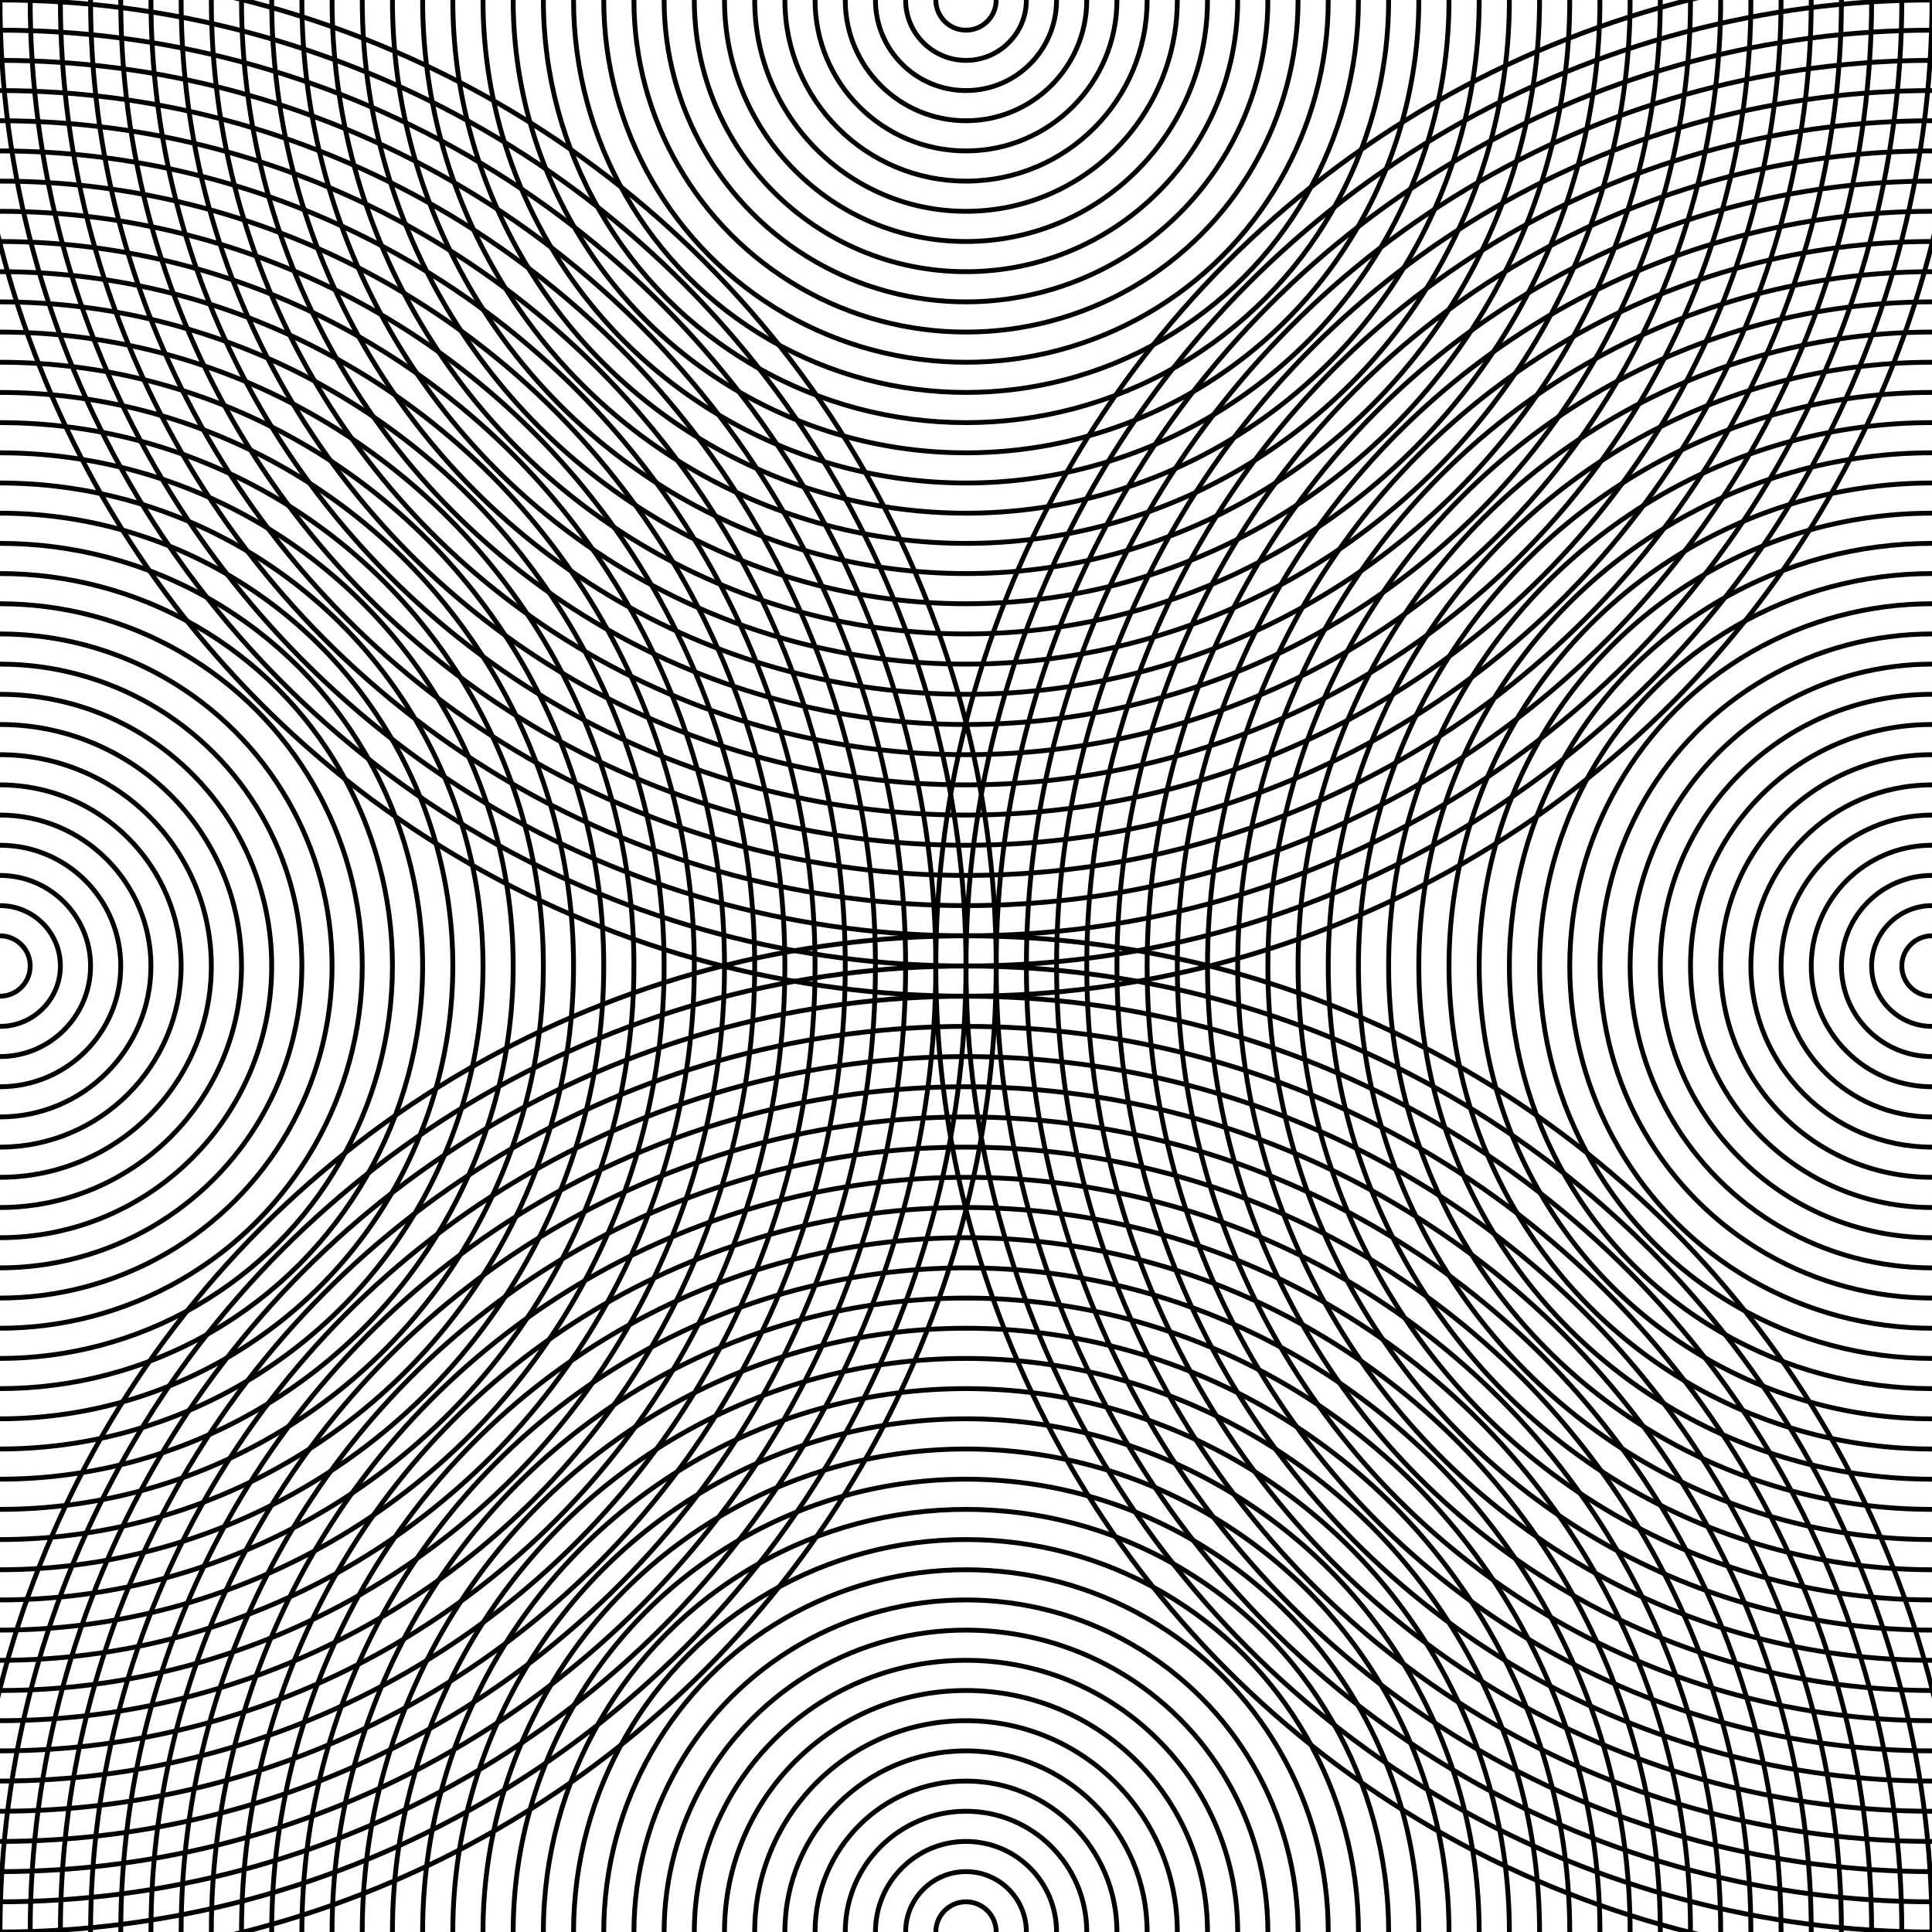 <?xml version="1.0" encoding="UTF-8"?>
<svg version="1.1" viewBox="0 0 800 800" xmlns="http://www.w3.org/2000/svg">
<g fill="none" stroke="hsla(0, 0%, 51%, 1.00)" stroke-width="2">
<circle cx="50%" r="412.5"/>
<circle cx="50%" r="400"/>
<circle cx="50%" r="387.5"/>
<circle cx="50%" r="375"/>
<circle cx="50%" r="362.5"/>
<circle cx="50%" r="350"/>
<circle cx="50%" r="337.5"/>
<circle cx="50%" r="325"/>
<circle cx="50%" r="312.5"/>
<circle cx="50%" r="300"/>
<circle cx="50%" r="287.5"/>
<circle cx="50%" r="275"/>
<circle cx="50%" r="262.5"/>
<circle cx="50%" r="250"/>
<circle cx="50%" r="237.5"/>
<circle cx="50%" r="225"/>
<circle cx="50%" r="212.5"/>
<circle cx="50%" r="200"/>
<circle cx="50%" r="187.5"/>
<circle cx="50%" r="175"/>
<circle cx="50%" r="162.5"/>
<circle cx="50%" r="150"/>
<circle cx="50%" r="137.5"/>
<circle cx="50%" r="125"/>
<circle cx="50%" r="112.5"/>
<circle cx="50%" r="100"/>
<circle cx="50%" r="87.5"/>
<circle cx="50%" r="75"/>
<circle cx="50%" r="62.5"/>
<circle cx="50%" r="50"/>
<circle cx="50%" r="37.5"/>
<circle cx="50%" r="25"/>
<circle cx="50%" r="12.5"/>
</g>
<g fill="none" stroke="hsla(0, 0%, 51%, 1.00)" stroke-width="2">
<circle cx="50%" cy="100%" r="412.5"/>
<circle cx="50%" cy="100%" r="400"/>
<circle cx="50%" cy="100%" r="387.5"/>
<circle cx="50%" cy="100%" r="375"/>
<circle cx="50%" cy="100%" r="362.5"/>
<circle cx="50%" cy="100%" r="350"/>
<circle cx="50%" cy="100%" r="337.5"/>
<circle cx="50%" cy="100%" r="325"/>
<circle cx="50%" cy="100%" r="312.5"/>
<circle cx="50%" cy="100%" r="300"/>
<circle cx="50%" cy="100%" r="287.5"/>
<circle cx="50%" cy="100%" r="275"/>
<circle cx="50%" cy="100%" r="262.5"/>
<circle cx="50%" cy="100%" r="250"/>
<circle cx="50%" cy="100%" r="237.5"/>
<circle cx="50%" cy="100%" r="225"/>
<circle cx="50%" cy="100%" r="212.5"/>
<circle cx="50%" cy="100%" r="200"/>
<circle cx="50%" cy="100%" r="187.5"/>
<circle cx="50%" cy="100%" r="175"/>
<circle cx="50%" cy="100%" r="162.5"/>
<circle cx="50%" cy="100%" r="150"/>
<circle cx="50%" cy="100%" r="137.5"/>
<circle cx="50%" cy="100%" r="125"/>
<circle cx="50%" cy="100%" r="112.5"/>
<circle cx="50%" cy="100%" r="100"/>
<circle cx="50%" cy="100%" r="87.5"/>
<circle cx="50%" cy="100%" r="75"/>
<circle cx="50%" cy="100%" r="62.5"/>
<circle cx="50%" cy="100%" r="50"/>
<circle cx="50%" cy="100%" r="37.5"/>
<circle cx="50%" cy="100%" r="25"/>
<circle cx="50%" cy="100%" r="12.5"/>
</g>
<g fill="none" stroke="hsla(0, 0%, 51%, 1.00)" stroke-width="2">
<circle cy="50%" r="412.5"/>
<circle cy="50%" r="400"/>
<circle cy="50%" r="387.5"/>
<circle cy="50%" r="375"/>
<circle cy="50%" r="362.5"/>
<circle cy="50%" r="350"/>
<circle cy="50%" r="337.5"/>
<circle cy="50%" r="325"/>
<circle cy="50%" r="312.5"/>
<circle cy="50%" r="300"/>
<circle cy="50%" r="287.5"/>
<circle cy="50%" r="275"/>
<circle cy="50%" r="262.5"/>
<circle cy="50%" r="250"/>
<circle cy="50%" r="237.5"/>
<circle cy="50%" r="225"/>
<circle cy="50%" r="212.5"/>
<circle cy="50%" r="200"/>
<circle cy="50%" r="187.5"/>
<circle cy="50%" r="175"/>
<circle cy="50%" r="162.5"/>
<circle cy="50%" r="150"/>
<circle cy="50%" r="137.5"/>
<circle cy="50%" r="125"/>
<circle cy="50%" r="112.5"/>
<circle cy="50%" r="100"/>
<circle cy="50%" r="87.5"/>
<circle cy="50%" r="75"/>
<circle cy="50%" r="62.5"/>
<circle cy="50%" r="50"/>
<circle cy="50%" r="37.5"/>
<circle cy="50%" r="25"/>
<circle cy="50%" r="12.5"/>
</g>
<g fill="none" stroke="hsla(0, 0%, 51%, 1.00)" stroke-width="2">
<circle cx="100%" cy="50%" r="412.5"/>
<circle cx="100%" cy="50%" r="400"/>
<circle cx="100%" cy="50%" r="387.5"/>
<circle cx="100%" cy="50%" r="375"/>
<circle cx="100%" cy="50%" r="362.5"/>
<circle cx="100%" cy="50%" r="350"/>
<circle cx="100%" cy="50%" r="337.5"/>
<circle cx="100%" cy="50%" r="325"/>
<circle cx="100%" cy="50%" r="312.5"/>
<circle cx="100%" cy="50%" r="300"/>
<circle cx="100%" cy="50%" r="287.5"/>
<circle cx="100%" cy="50%" r="275"/>
<circle cx="100%" cy="50%" r="262.5"/>
<circle cx="100%" cy="50%" r="250"/>
<circle cx="100%" cy="50%" r="237.5"/>
<circle cx="100%" cy="50%" r="225"/>
<circle cx="100%" cy="50%" r="212.5"/>
<circle cx="100%" cy="50%" r="200"/>
<circle cx="100%" cy="50%" r="187.5"/>
<circle cx="100%" cy="50%" r="175"/>
<circle cx="100%" cy="50%" r="162.5"/>
<circle cx="100%" cy="50%" r="150"/>
<circle cx="100%" cy="50%" r="137.5"/>
<circle cx="100%" cy="50%" r="125"/>
<circle cx="100%" cy="50%" r="112.5"/>
<circle cx="100%" cy="50%" r="100"/>
<circle cx="100%" cy="50%" r="87.5"/>
<circle cx="100%" cy="50%" r="75"/>
<circle cx="100%" cy="50%" r="62.5"/>
<circle cx="100%" cy="50%" r="50"/>
<circle cx="100%" cy="50%" r="37.5"/>
<circle cx="100%" cy="50%" r="25"/>
<circle cx="100%" cy="50%" r="12.5"/>
</g>
</svg>
